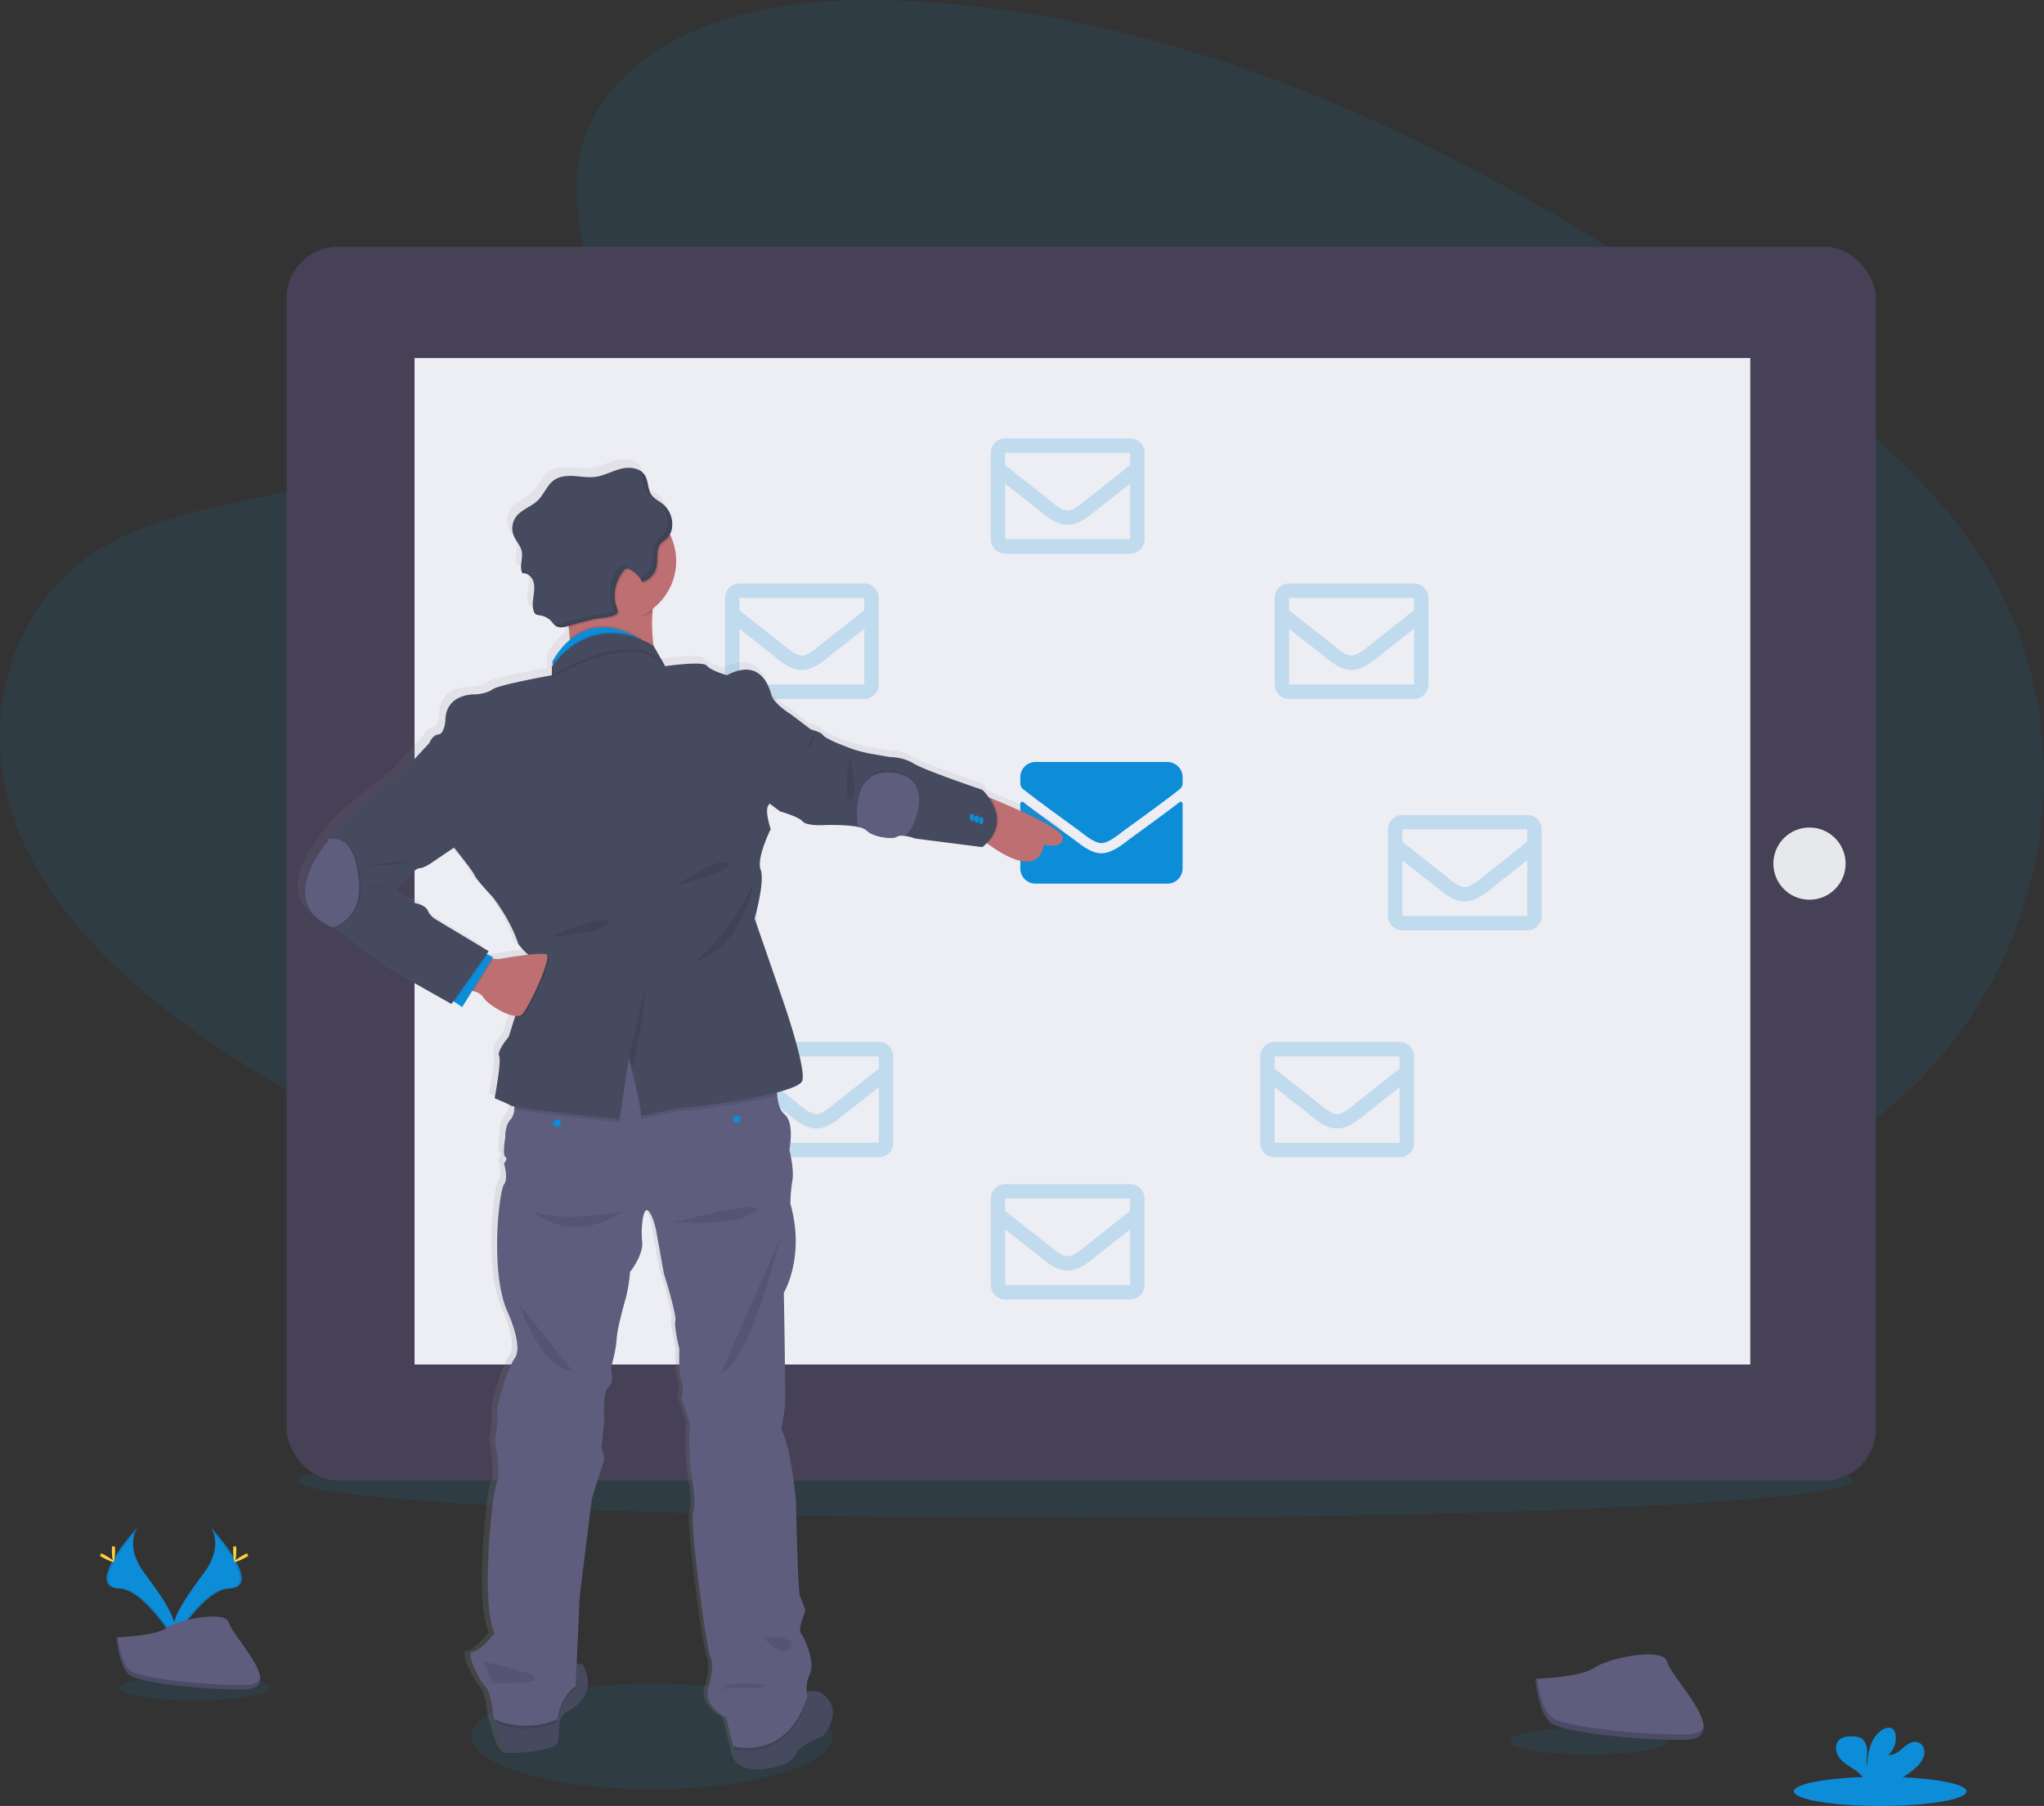 <svg id="71f7c613-2b64-40c8-917c-08a5745b7a35" data-name="Layer 1" xmlns="http://www.w3.org/2000/svg" xmlns:xlink="http://www.w3.org/1999/xlink" width="907.32" height="801.69" viewBox="0 0 907.32 801.69"><rect x="0" y="0" width="907.32" height="801.69" fill="#333333" stroke="none"/><defs><linearGradient id="85787def-b0d2-4962-ac73-8730601d5a2d" x1="448.29" y1="834.48" x2="448.29" y2="252.89" gradientUnits="userSpaceOnUse"><stop offset="0" stop-color="gray" stop-opacity="0.25"/><stop offset="0.54" stop-color="gray" stop-opacity="0.12"/><stop offset="1" stop-color="gray" stop-opacity="0.1"/></linearGradient></defs><title>emails</title><ellipse cx="289.44" cy="770.81" rx="80.14" ry="23.48" fill="#0d8cd8" opacity="0.1"/><ellipse cx="477.27" cy="657.23" rx="345.18" ry="16.65" fill="#0d8cd8" opacity="0.1"/><path d="M426.5,80.42c30.79-27.43,79.11-33,123.09-30.84,138.16,6.86,262.87,73.56,370.74,149,39,27.31,77.5,56.74,102.85,94.35,51.6,76.56,36.3,182.63-35.46,245.7-24.41,21.46-54,37.91-84.39,52.5-54,25.93-112.31,46.74-173.62,52.67-43.72,4.22-88,.79-131.45-5.11C476.81,622.23,357.6,585.81,257.69,523.5,213.87,496.17,172.57,462.2,154.5,418s-6.5-100.23,38.25-126.4c18.5-10.83,40.63-15.71,62.29-20.3,31.89-6.76,64.29-13.42,93.06-27.16,29.73-14.18,64.92-41.62,59-73C400.82,137.41,395.75,107.82,426.5,80.42Z" transform="translate(-146.34 -49.15)" fill="#0d8cd8" opacity="0.1"/><rect x="127.24" y="109.51" width="705.42" height="547.72" rx="22.82" ry="22.82" fill="#474157"/><rect x="184.01" y="158.92" width="592.93" height="446.8" fill="#ededf4"/><circle cx="160.88" cy="382.32" r="9.72" fill="#e6e8ec"/><circle cx="803.22" cy="383.37" r="16.03" fill="#e6e8ec"/><path d="M669.93,405.24a.84.84,0,0,1,1.36.66v28.76a6.75,6.75,0,0,1-6.75,6.75H606a6.75,6.75,0,0,1-6.75-6.75V405.91a.85.85,0,0,1,1.37-.66c3.15,2.45,7.32,5.56,21.67,16,3,2.16,8,6.72,13,6.69s10.13-4.61,13-6.69C662.61,410.81,666.78,407.69,669.93,405.24Zm-34.64,18.17c3.26,0,8-4.11,10.32-5.82,18.66-13.55,20.08-14.73,24.39-18.1a3.39,3.39,0,0,0,1.29-2.66v-2.67a6.75,6.75,0,0,0-6.75-6.75H606a6.75,6.75,0,0,0-6.75,6.75v2.67a3.41,3.41,0,0,0,1.29,2.66c4.31,3.36,5.73,4.55,24.39,18.1,2.36,1.71,7.06,5.87,10.32,5.82Z" transform="translate(-146.34 -49.15)" fill="#0d8cd8"/><path d="M530,308.18H474.56a6.4,6.4,0,0,0-6.39,6.4V353a6.4,6.4,0,0,0,6.39,6.4H530a6.41,6.41,0,0,0,6.4-6.4V314.58A6.41,6.41,0,0,0,530,308.18Zm0,6.4V320c-3,2.43-7.76,6.22-17.94,14.19-2.25,1.77-6.69,6-9.79,6s-7.54-4.19-9.78-6c-10.19-8-15-11.76-17.95-14.19v-5.44ZM474.56,353V328.23c3.06,2.43,7.39,5.85,14,11,2.92,2.29,8,7.35,13.74,7.32s10.73-5,13.74-7.32c6.6-5.17,10.93-8.59,14-11V353Z" transform="translate(-146.34 -49.15)" fill="#0d8cd8" opacity="0.2"/><path d="M476,415H420.56a6.39,6.39,0,0,0-6.39,6.4V459.8a6.4,6.4,0,0,0,6.39,6.4H476a6.41,6.41,0,0,0,6.4-6.4V421.41A6.4,6.4,0,0,0,476,415Zm0,6.4v5.44c-3,2.43-7.76,6.22-17.94,14.19-2.25,1.77-6.69,6-9.79,6s-7.54-4.19-9.78-6c-10.19-8-15-11.76-17.95-14.19v-5.44ZM420.56,459.8V435.06c3.06,2.43,7.39,5.84,14,11,2.92,2.3,8,7.36,13.74,7.33s10.73-5,13.74-7.32c6.6-5.17,10.93-8.59,14-11V459.8Z" transform="translate(-146.34 -49.15)" fill="#0d8cd8" opacity="0.1"/><path d="M536.42,511.69H481a6.41,6.41,0,0,0-6.4,6.4v38.39a6.41,6.41,0,0,0,6.4,6.4h55.46a6.4,6.4,0,0,0,6.39-6.4V518.09A6.4,6.4,0,0,0,536.42,511.69Zm0,6.4v5.44c-3,2.43-7.76,6.22-17.94,14.19-2.25,1.77-6.7,6-9.79,6s-7.54-4.19-9.79-6C488.72,529.75,484,526,481,523.53v-5.44ZM481,556.48V531.74c3.06,2.43,7.39,5.85,14,11,2.91,2.29,8,7.35,13.74,7.32s10.73-5,13.74-7.32c6.6-5.17,10.93-8.59,14-11v24.74Z" transform="translate(-146.34 -49.15)" fill="#0d8cd8" opacity="0.2"/><path d="M648,243.75H592.56a6.39,6.39,0,0,0-6.39,6.4v38.39a6.4,6.4,0,0,0,6.39,6.4H648a6.41,6.41,0,0,0,6.4-6.4V250.15A6.4,6.4,0,0,0,648,243.75Zm0,6.4v5.44c-3,2.43-7.76,6.21-17.94,14.19-2.25,1.77-6.69,6-9.79,6s-7.54-4.19-9.78-6c-10.19-8-15-11.76-18-14.19v-5.44Zm-55.46,38.39V263.8c3.06,2.43,7.39,5.84,14,11,2.92,2.3,8,7.36,13.74,7.33s10.73-5,13.74-7.33c6.6-5.17,10.93-8.58,14-11v24.74Z" transform="translate(-146.34 -49.15)" fill="#0d8cd8" opacity="0.2"/><path d="M648,574.81H592.56a6.4,6.4,0,0,0-6.39,6.4V619.6a6.4,6.4,0,0,0,6.39,6.4H648a6.41,6.41,0,0,0,6.4-6.4V581.21A6.41,6.41,0,0,0,648,574.81Zm0,6.4v5.44c-3,2.43-7.76,6.22-17.94,14.19-2.25,1.77-6.69,6-9.79,6s-7.54-4.19-9.78-6c-10.19-8-15-11.76-18-14.19v-5.44ZM592.56,619.6V594.86c3.06,2.43,7.39,5.85,14,11,2.92,2.29,8,7.35,13.74,7.32s10.73-5,13.74-7.32c6.6-5.17,10.93-8.59,14-11V619.6Z" transform="translate(-146.34 -49.15)" fill="#0d8cd8" opacity="0.2"/><path d="M712.17,314.58V353a6.4,6.4,0,0,0,6.39,6.4H774a6.41,6.41,0,0,0,6.4-6.4V314.58a6.41,6.41,0,0,0-6.4-6.4H718.56A6.4,6.4,0,0,0,712.17,314.58Zm61.85,0V320c-3,2.43-7.76,6.22-17.94,14.19-2.25,1.77-6.7,6-9.79,6s-7.54-4.19-9.78-6c-10.19-8-15-11.76-18-14.19v-5.44ZM718.56,353V328.23c3.06,2.43,7.39,5.85,14,11,3,2.36,8.05,7.35,13.74,7.32s10.83-5,13.74-7.32c6.6-5.17,10.93-8.59,14-11V353Z" transform="translate(-146.34 -49.15)" fill="#0d8cd8" opacity="0.2"/><path d="M762.43,417.33v38.39a6.4,6.4,0,0,0,6.4,6.4h55.45a6.41,6.41,0,0,0,6.4-6.4V417.33a6.41,6.41,0,0,0-6.4-6.4H768.83A6.4,6.4,0,0,0,762.43,417.33Zm61.85,0v5.44c-3,2.43-7.76,6.22-17.94,14.19-2.24,1.77-6.69,6-9.79,6s-7.54-4.19-9.78-6c-10.19-8-14.95-11.76-17.94-14.19v-5.44Zm-55.45,38.39V431c3,2.43,7.38,5.85,14,11,3,2.36,8,7.35,13.73,7.32s10.83-5,13.74-7.32c6.6-5.17,10.94-8.59,14-11v24.74Z" transform="translate(-146.34 -49.15)" fill="#0d8cd8" opacity="0.2"/><path d="M705.77,518.09v38.39a6.4,6.4,0,0,0,6.4,6.4h55.45a6.41,6.41,0,0,0,6.4-6.4V518.09a6.41,6.41,0,0,0-6.4-6.4H712.17A6.4,6.4,0,0,0,705.77,518.09Zm61.85,0v5.44c-3,2.43-7.76,6.22-17.94,14.19-2.25,1.77-6.69,6-9.79,6s-7.54-4.19-9.78-6c-10.19-8-15-11.76-17.94-14.19v-5.44Zm-55.45,38.39V531.74c3.05,2.43,7.38,5.85,14,11,3,2.36,8,7.35,13.73,7.32s10.83-5,13.74-7.32c6.6-5.17,10.93-8.59,14-11v24.74Z" transform="translate(-146.34 -49.15)" fill="#0d8cd8" opacity="0.2"/><path d="M585.9,400.58l-.93-.38a23.46,23.46,0,0,0-2.89-3.4s-25.47-8.54-30.65-11.69a20.87,20.87,0,0,0-10.6-2.92l-9.24-1.57s-5.19-1.12-7.67-2-7-2.69-7-2.69-5.41-2.25-6.32-3.6-5.41-2.47-5.41-2.47l-9.24-7s-7.44-4.5-8.57-8.77-5.41-16.18-19.83-8.54c0,0-7.22-2-9-4.27s-18.7.22-18.7.22l-5.27-9a77.22,77.22,0,0,1-.42-15.19c0-.48.08-1,.13-1.45a26.8,26.8,0,0,0,8.17-32.17c-.15-.34-.32-.68-.48-1a9,9,0,0,0,.87-2.49c0-.22.07-.44.1-.66A11.8,11.8,0,0,0,443,278a11.68,11.68,0,0,0-.38-2.88l-.21-.7a11.66,11.66,0,0,0-3.66-5.37c-1.67-1.36-3.77-2.29-5-4-1.81-2.58-1.34-6.23-3-8.88a7.38,7.38,0,0,0-.54-.71l-.15-.16c-.17-.18-.35-.34-.53-.5l-.11-.09c-2.45-2-6.27-2.17-9.46-1.36-3.85,1-7.42,3-11.36,3.58-3.13.42-6.29-.17-9.44-.37s-6.52,0-9.11,1.84c-3.19,2.23-4.49,6.34-7.28,9.06s-7.24,4-9.68,7.21a8.83,8.83,0,0,0-1.19,8.35c1,2.57,3.19,4.64,3.69,7.35.56,3-1,6.32.05,9.05v0a5,5,0,0,0,.28.57h0a2.69,2.69,0,0,1,.4,0l.31,0h.08l.38.07h0a2.54,2.54,0,0,1,.37.1,5.5,5.5,0,0,1,3.34,3.62c.65,2.13.29,4.43,0,6.64s-.61,4.53.18,6.61a2.08,2.08,0,0,0,.13.3h0a2.38,2.38,0,0,0,.25.44l.06.08a1.94,1.94,0,0,0,.34.36h0a4.05,4.05,0,0,0,1.93.55h0c.23,0,.46.08.68.13s.3.08.44.12l.21.06c.19.06.37.12.56.2h.05c.2.09.4.17.59.27h0a8.59,8.59,0,0,1,2.72,2c.31.34.6.71.9,1.06h0l.43.45a4.74,4.74,0,0,0,.49.4,4.15,4.15,0,0,0,2.48.65,13,13,0,0,0,3.3-.64l.09.84c.18,1.6.34,3.18.47,4.72,0,.22,0,.43.05.64a32.48,32.48,0,0,0-8,10l.3,1q-.17.19-.3.39v4.49s-23.9,4.27-26.61,6.3-7.66,2.24-7.66,2.24-13.53-.67-13.53,11.91c0,0-.45,5.84-3.15,6.07s-4.06,3.82-4.06,3.82l-13.75,14.83-20.07,16.18s-8.91,8.38-11.19,11.86a2.65,2.65,0,0,0-.53,1.18S264.28,447,290.9,458.36l.83.34L315,476.13,344,492.53l.87-1.23.46.31,3.49,2.3,4.46-7.19.59.13c1.64.38,3.6,1.18,4.5,2.84,1.33,2.46,9.36,7.67,14.25,8.18l-.18.54-2.74,8.73s-5.41,6.29-4.28,8.54-2,18.88-2,18.88,5,2,7.44,3.37a7.32,7.32,0,0,0,1.46.4c0,.44-.09.89-.14,1.32a8,8,0,0,1-1.55,4.35c-2.71,2.69-2.48,8.09-2.48,8.09s-1.36,7.86,0,8.76-.61,2.92-.61,2.92,2.1,6.74,0,9.44-6.43,39.1,1.59,56.85c0,0,7.15,15.28,3.31,20.68s-8.71,22.7-8,25.84-1.05,10.79-1.05,10.79,2.93,16,.9,19.32-7.44,54.61-.9,67c0,0-6.54,8.32-9.92,8.32s2.93,13,5.63,15.51,3.92,14.6,3.92,14.6l.39.18c.11.48.24,1,.37,1.51,1.43,5.57,3.88,13.22,6.6,13.37,4.28.22,20.74-.9,21.41-4.95s-.23-10.79,3.15-12.81,15.11-7.86,7.9-21.79a16.44,16.44,0,0,0-2.65-.08h-.06l1.35-30,5.41-43.82s4.74-15.06,5.42-17.08-1.13-5.39-1.13-5.39l1.27-12.14s-.82-13.48,1.88-15.28,1.13-8.53,1.13-8.53,2.26-7.87,2.48-12.14a52.26,52.26,0,0,1,1.58-9.22s.9-4,2.48-9.43a67,67,0,0,0,2-12.14s6.08-7.64,5.41-13.71.45-15.73,2.7-13.71,3.61,9,3.61,9l3.38,18.88s5.86,18.65,5.18,21.35,1.81,12.58,1.81,12.58-.45,11.46.9,14.16,0,8.09,0,8.09,4.51,11.46,3.83,13.71.07,15.5.07,15.5l1.29,9.89s1.35,7.87,0,12.14,5.9,60,7.91,64.5-1.15,13.7-1.15,13.7-2.48,7.42,8.11,13l3.16,12.81.23.07c0,.45.07.92.14,1.38.89,5.92,5.38,12,21.95,6.87,0,0,5-1.74,6.31-5.36s11.72-7.45,11.72-7.45,9.12-10.41,1.13-17.75a7.42,7.42,0,0,0-8.39-1.64,15.87,15.87,0,0,1,1.4-8.48c2.48-5.16-2.48-16.18-4.05-18s2-10.11,2-10.11a54.93,54.93,0,0,0-2.48-6.74c-.9-1.58-1.8-42.48-1.8-42.48s-1.8-22.47-6.54-31.91c0,0,1.13-6.74,1.58-9.66s-.45-51.46-.45-51.46,9.69-16,2.93-39.78a66.88,66.88,0,0,1,.9-10.34c.9-4.94-1.35-13.71-1.35-13.71s2.48-12.36-2.25-16c-2-1.48-2.84-4.87-3.2-8.35,0-.44-.07-.88-.1-1.31,6.32-1.67,10.94-3.52,11.41-5.39,1.58-6.29-8.79-36-8.79-36L480,454.33s4.74-16.63,2.71-21.8,4.51-18.21,4.51-18.21-2.94-8.53-.91-10.78a2.38,2.38,0,0,0,.36-.63l4.83,3.55s8.12,2.25,10.08,4.49,10.66,1.58,10.66,1.58,8.55-.25,14,.84a8,8,0,0,1,4,1.63c2.71,2.93,11.73,4,13.53,2.7.68-.52,2-.51,3.49-.31a30.88,30.88,0,0,1,4.85,1.21l30,3.82a24.46,24.46,0,0,0,1.94-1.79l.39.3c24.27,17.67,25.18.37,25.18.37s8.56,2.24,8.56-3C618.15,414.13,595.66,404.54,585.9,400.58Zm-223,71.74-.64-.05.43-.69-2.39-1.12-.51-.24.9-1.29L337,454.76a8.71,8.71,0,0,1-3.61-4c-1.35-2.92-7.21-3.59-7.21-3.59l-6.65-5.85s7.78-9.44,10-9.44,6.09-2.79,6.09-2.79l9.51-6.42.18.23s8.34,10.33,9,12.13,8.11,9.66,8.11,9.66,7.9,9.89,11.5,20.9a29.37,29.37,0,0,0,4.54,4.95c-6.18.68-13.56,2-13.56,2Z" transform="translate(-146.34 -49.15)" fill="url(#85787def-b0d2-4962-ac73-8730601d5a2d)"/><path d="M436,320.78c-1.14,14.1,2.95,28.53,2.95,28.53s-43.3,2.68-40.18-3.12a8.41,8.41,0,0,0,.71-3,63.57,63.57,0,0,0-.22-10.73c-.13-1.53-.29-3.1-.46-4.7-.58-5.23-1.35-10.61-2-14.84-.11-.65-.21-1.28-.3-1.87-.61-3.73-1.06-6.19-1.06-6.19s33.29-9.79,43.36-6.45c2.84.94,3.84,2.91,1.73,6.45a35.46,35.46,0,0,0-4.37,14.44C436.05,319.82,436,320.3,436,320.78Z" transform="translate(-146.34 -49.15)" fill="#be6f72"/><path d="M618.15,421.08c0,5.24-8.48,3-8.48,3s-.9,17.19-24.93-.37c-.61-.45-1.24-.92-1.89-1.42l-1-19.42v-1.12s1.7.67,4.37,1.75C595.88,407.45,618.15,417,618.15,421.08Z" transform="translate(-146.34 -49.15)" fill="#be6f72"/><path d="M397.18,809.56c-3.35,2-2.45,8.71-3.12,12.72s-17,5.14-21.21,4.92c-2.69-.15-5.12-7.75-6.53-13.28-.81-3.18-1.29-5.68-1.29-5.68s27-10.73,29.25-16.09c1.42-3.42,5.41-4.2,8.09-4.31a16.83,16.83,0,0,1,2.62.07C412.14,801.75,400.52,807.55,397.18,809.56Z" transform="translate(-146.34 -49.15)" fill="#464a5f"/><path d="M511.68,819.83s-10.26,3.79-11.6,7.4-6.25,5.33-6.25,5.33c-16.41,5.11-20.85-.95-21.73-6.83a21.78,21.78,0,0,1,.52-8.13l24.11-10.08s3.27-5.06,7.68-6.92a7.33,7.33,0,0,1,8.39,1.6C520.71,809.49,511.68,819.83,511.68,819.83Z" transform="translate(-146.34 -49.15)" fill="#464a5f"/><path d="M402.37,787.84l-.51,11.24c-7.13,4.9-8,14.5-8,14.5a35.25,35.25,0,0,1-27.51.34c-.81-3.18-1.29-5.68-1.29-5.68s27-10.73,29.25-16.09C395.7,788.73,399.69,788,402.37,787.84Z" transform="translate(-146.34 -49.15)" opacity="0.1"/><path d="M504.76,803.54c-8.48,27.1-29.61,22.94-32.66,22.19a21.78,21.78,0,0,1,.52-8.13l24.11-10.08s3.27-5.06,7.68-6.92A13.72,13.72,0,0,0,504.76,803.54Z" transform="translate(-146.34 -49.15)" opacity="0.1"/><path d="M505.88,792.15a15.76,15.76,0,0,0-1.12,10.05c-9.15,29.24-33,22.09-33,22.09l-3.13-12.72c-10.49-5.58-8-12.94-8-12.94s3.13-9.16,1.14-13.62-9.18-59.82-7.84-64.06,0-12.05,0-12.05l-1.27-9.83s-.74-13.16-.07-15.4-3.79-13.61-3.79-13.61,1.34-5.36,0-8-.89-14.06-.89-14.06-2.46-9.82-1.79-12.5-5.13-21.2-5.13-21.2l-3.35-18.75s-1.34-6.92-3.58-8.93-3.34,7.59-2.67,13.62S426,613.81,426,613.81a66.17,66.17,0,0,1-2,12.06c-1.56,5.35-2.45,9.37-2.45,9.37a51.9,51.9,0,0,0-1.57,9.15c-.22,4.24-2.45,12.06-2.45,12.06s1.56,6.69-1.12,8.47-1.86,15.18-1.86,15.18l-1.26,12.06s1.78,3.35,1.11,5.35-5.35,17-5.35,17L403.65,758l-1.79,39.74c-7.13,4.9-8,14.5-8,14.5a35,35,0,0,1-28.27,0s-1.2-12-3.87-14.5-8.93-15.4-5.58-15.4,9.82-8.27,9.82-8.27c-6.47-12.27-1.12-63.16.89-66.51s-.89-19.2-.89-19.2,1.78-7.59,1.05-10.71,4.08-20.31,7.88-25.67-3.27-20.54-3.27-20.54c-7.95-17.63-3.65-53.79-1.57-56.47s0-9.37,0-9.37,1.94-2,.59-2.9,0-8.7,0-8.7-.23-5.36,2.45-8a7.84,7.84,0,0,0,1.53-4.32,51.22,51.22,0,0,0,0-9.74l30.8-18.08,38.61-3.13,47.32,14.73a56.16,56.16,0,0,0,0,10c.35,3.45,1.22,6.82,3.16,8.29,4.69,3.58,2.23,15.85,2.23,15.85s2.23,8.71,1.34,13.62a66.65,66.65,0,0,0-.89,10.27c6.69,23.66-2.91,39.51-2.91,39.51s.9,48.21.45,51.11-1.56,9.59-1.56,9.59c4.69,9.38,6.47,31.7,6.47,31.7s.89,40.62,1.79,42.19a54.63,54.63,0,0,1,2.45,6.7s-3.57,8.25-2,10S508.33,787,505.88,792.15Z" transform="translate(-146.34 -49.15)" fill="#5f5d7e"/><path d="M440.48,304.9a35.46,35.46,0,0,0-4.37,14.44c-.06.48-.1,1-.14,1.44-4.48,3.42-11.39,1.69-17.47,1.69-2.14,0-1.63-3.15-3.63-3.62-7.17-1.73-14.51.32-18.12-5.89-.11-.65-.21-1.28-.3-1.87-.61-3.73-1.06-6.19-1.06-6.19s33.29-9.79,43.36-6.45C441.59,299.39,442.59,301.36,440.48,304.9Z" transform="translate(-146.34 -49.15)" opacity="0.1"/><path d="M446.49,298.22a26.68,26.68,0,0,1-26.68,26.68,27.39,27.39,0,0,1-6.24-.73,26.69,26.69,0,1,1,32.92-25.95Z" transform="translate(-146.34 -49.15)" fill="#be6f72"/><path d="M432.74,336.87c-10.32-3.17-24.51,2.16-33.29,6.36a63.57,63.57,0,0,0-.22-10.73c5.9-4.93,15.21-8.57,28.21-2,1.19.61,2.41,1.3,3.67,2.07Z" transform="translate(-146.34 -49.15)" opacity="0.1"/><path d="M432.74,337.54c-13.84-4.26-34.65,6.8-40,9.88l-1-3.4-.29-.95s11.37-24.39,36.06-11.9c1.19.61,2.41,1.3,3.67,2.07Z" transform="translate(-146.34 -49.15)" fill="#0d8cd8"/><path d="M491.34,535.43c-14.81,3.94-39.18,6.89-40.59,6.73-2-.22-19.87,3.8-19.87,3.8.67-2.24-5.35-26.34-5.35-26.34l-4.25,27.68s-38.74-4-46.68-5.66a51.22,51.22,0,0,0,0-9.74l30.8-18.08,38.61-3.13,47.32,14.73A56.16,56.16,0,0,0,491.34,535.43Z" transform="translate(-146.34 -49.15)" opacity="0.1"/><path d="M502.53,528.77C501,535,452.75,541,450.75,540.82s-19.87,3.8-19.87,3.8c.67-2.24-5.35-26.34-5.35-26.34L421.28,546s-45.53-4.69-48-6-7.37-3.34-7.37-3.34,3.12-16.52,2-18.75,4.24-8.49,4.24-8.49l2.72-8.66,8.21-26.16a12.61,12.61,0,0,1-1.38-.91,27.88,27.88,0,0,1-5.31-5.56C372.85,457.12,365,447.3,365,447.3s-7.36-7.81-8-9.6-8.93-12.05-8.93-12.05L323.3,393.73,336.91,379s1.34-3.57,4-3.79,3.13-6,3.13-6c0-12.5,13.39-11.83,13.39-11.83s4.91-.22,7.58-2.23,26.35-6.26,26.35-6.26v-3.79c19.86-26.34,45-9.22,45-9.22l5.23,9s16.73-2.45,18.51-.22,8.93,4.23,8.93,4.23c14.29-7.58,18.52,4.25,19.64,8.49s8.49,8.7,8.49,8.7-7.6,38.17-9.61,40.4.9,10.72.9,10.72S482,430.12,484,435.24s-2.68,21.66-2.68,21.66l12.5,36.16S504.09,522.52,502.53,528.77Z" transform="translate(-146.34 -49.15)" fill="#464a5f"/><path d="M441.61,346.19c-12.49-19.2-50.23,4-50.23,4v-3.79c19.86-26.34,45-9.22,45-9.22Z" transform="translate(-146.34 -49.15)" opacity="0.1"/><path d="M432.74,337.54c-13.84-4.26-34.65,6.8-40,9.88l-1.32.77V344.4l.29-.38c12.38-16.11,26.74-15.54,35.77-12.85,1.19.61,2.41,1.3,3.67,2.07Z" transform="translate(-146.34 -49.15)" opacity="0.1"/><path d="M441.61,344.85c-12.49-19.19-50.23,4-50.23,4v-3.79c19.86-26.34,45-9.22,45-9.22Z" transform="translate(-146.34 -49.15)" fill="#464a5f"/><path d="M432.22,489.26l-6.69,29,1.28,5.25S434,493.28,432.22,489.26Z" transform="translate(-146.34 -49.15)" opacity="0.1"/><path d="M480.66,441.05s-3.35,27-25.23,34.82C455.43,475.87,473.51,459.58,480.66,441.05Z" transform="translate(-146.34 -49.15)" opacity="0.1"/><path d="M390,465.16s26.56-11.39,26.56-6.7S390,465.16,390,465.16Z" transform="translate(-146.34 -49.15)" opacity="0.1"/><path d="M446.73,442.17s18.53-13.17,22.54-9.82S446.73,442.17,446.73,442.17Z" transform="translate(-146.34 -49.15)" opacity="0.1"/><path d="M584.74,423.72c-.61-.45-1.24-.92-1.89-1.42l-1-19.42v-1.12s1.7.67,4.37,1.75C589.28,408.05,592.48,416,584.74,423.72Z" transform="translate(-146.34 -49.15)" opacity="0.1"/><path d="M582.44,425.2l-29.69-3.79a31.08,31.08,0,0,0-4.8-1.2c-1.42-.2-2.78-.21-3.46.3-1.78,1.34-10.71.23-13.39-2.68a8,8,0,0,0-4-1.62c-5.41-1.07-13.87-.83-13.87-.83s-8.61.67-10.56-1.56-10-4.46-10-4.46l-8.48-6.26,5.35-38.83,7.6,1.78,9.14,6.92s4.47,1.12,5.36,2.46,6.25,3.57,6.25,3.57,4.46,1.78,6.92,2.68,7.59,2,7.59,2l9.15,1.57a20.61,20.61,0,0,1,10.5,2.9c5.12,3.13,30.35,11.61,30.35,11.61S597,413.15,582.44,425.2Z" transform="translate(-146.34 -49.15)" fill="#464a5f"/><path d="M552,413.85a13.83,13.83,0,0,1-4,5.69c-1.42-.2-2.78-.21-3.46.3-1.78,1.34-10.71.23-13.39-2.67a7.91,7.91,0,0,0-4-1.63c-.69-5-2.51-25.45,14.73-24.12C561.43,392.92,552,413.85,552,413.85Z" transform="translate(-146.34 -49.15)" opacity="0.1"/><path d="M552,414.52a13.83,13.83,0,0,1-4,5.69c-1.42-.2-2.78-.21-3.46.3-1.78,1.34-10.71.23-13.39-2.68a8,8,0,0,0-4-1.62c-.69-4.95-2.51-25.45,14.73-24.12C561.43,393.59,552,414.52,552,414.52Z" transform="translate(-146.34 -49.15)" fill="#5f5d7e"/><ellipse cx="431.49" cy="362.94" rx="1" ry="1.67" fill="#0d8cd8"/><ellipse cx="433.5" cy="363.61" rx="1" ry="1.67" fill="#0d8cd8"/><ellipse cx="435.51" cy="364.24" rx="1" ry="1.67" fill="#0d8cd8"/><path d="M507.36,375.85s1.67,1.17-1.42,4.77S507.36,375.85,507.36,375.85Z" transform="translate(-146.34 -49.15)" opacity="0.1"/><path d="M523.35,384.64s4.52,16.48.67,19.33S523.35,384.64,523.35,384.64Z" transform="translate(-146.34 -49.15)" opacity="0.1"/><circle cx="247.27" cy="498.59" r="1.67" fill="#0d8cd8"/><circle cx="327.01" cy="496.81" r="1.67" fill="#0d8cd8"/><path d="M382.89,587s17,15.62,39.29,0C422.18,587,397.47,592,382.89,587Z" transform="translate(-146.34 -49.15)" opacity="0.1"/><path d="M445.61,591.71s28.8,1.79,35.94-4.68S445.61,591.71,445.61,591.71Z" transform="translate(-146.34 -49.15)" opacity="0.1"/><path d="M376.64,627.87c.45,1.12,10.05,29.47,23.66,29.69Z" transform="translate(-146.34 -49.15)" opacity="0.1"/><path d="M492.49,599.08S480.21,652,466.37,658.9Z" transform="translate(-146.34 -49.15)" opacity="0.1"/><path d="M361,786.8s25.89,5.35,22.77,7.81S365,796.39,365,796.39Z" transform="translate(-146.34 -49.15)" opacity="0.1"/><path d="M484.9,775.86s9.15,10.49,12.27,4.69S484.9,775.86,484.9,775.86Z" transform="translate(-146.34 -49.15)" opacity="0.1"/><path d="M468.38,798.18c2-.22,10.05,1.12,16.52,0s-15-3.56-17.64.45S468.38,798.18,468.38,798.18Z" transform="translate(-146.34 -49.15)" opacity="0.1"/><path d="M444.19,287.38a6.4,6.4,0,0,1-1,1.28c-.89.88-2,1.49-2.84,2.44-1.7,1.95-1.55,4.66-1.62,7.35a15.49,15.49,0,0,1-.33,3.22A9,9,0,0,1,432,308.2a13.09,13.09,0,0,0-5.49-5.61,2.31,2.31,0,0,0-1.38-.38,2.39,2.39,0,0,0-1.38,1,17.5,17.5,0,0,0-3.83,9.14,17.89,17.89,0,0,0,.12,4.9c.2,1.12,1.5,3.55,1,4.59-.78,1.56-4.67,2-7.48,2.34-1,.11-1.81.21-2.34.33q-5.93,1.32-11.74,3.1l-.72.2c-.66-6-1.6-12.27-2.32-16.71a26.68,26.68,0,1,1,47.74-23.71Z" transform="translate(-146.34 -49.15)" opacity="0.1"/><path d="M423.12,302.53a2.36,2.36,0,0,1,1.38-1,2.3,2.3,0,0,1,1.38.37,13.23,13.23,0,0,1,5.5,5.61,9,9,0,0,0,6.37-6.53c.83-3.55-.44-7.81,1.95-10.58.81-.94,1.95-1.55,2.84-2.43a8.15,8.15,0,0,0,2.14-4.74,11.64,11.64,0,0,0-4.12-10.33c-1.66-1.36-3.73-2.28-5-4-1.8-2.56-1.32-6.19-3-8.82-2.13-3.31-6.87-3.78-10.69-2.8s-7.34,3-11.24,3.55c-3.1.42-6.23-.16-9.35-.36s-6.46,0-9,1.82c-3.16,2.22-4.44,6.3-7.2,9s-7.18,4-9.6,7.16a8.81,8.81,0,0,0-1.17,8.3c1,2.55,3.16,4.61,3.65,7.3.6,3.19-1.29,6.79.34,9.6,2.2-.26,4.19,1.64,4.83,3.76s.29,4.4,0,6.59-.6,4.5.18,6.57a2.67,2.67,0,0,0,.77,1.17,3.89,3.89,0,0,0,1.91.54,8.72,8.72,0,0,1,5.2,2.8A10.82,10.82,0,0,0,393,327c1.67,1.14,3.92.56,5.86,0q5.81-1.77,11.74-3.1c2.07-.47,8.78-.58,9.83-2.67.52-1-.78-3.47-1-4.59a17.67,17.67,0,0,1,3.7-14Z" transform="translate(-146.34 -49.15)" fill="#464a5f"/><path d="M378.79,500.06c-.79.84-2.2,1-3.89.63l8.21-26.16a12.61,12.61,0,0,1-1.38-.91c3.63-.39,6.81-.56,7.78-.09C392.1,474.79,381.89,496.8,378.79,500.06Z" transform="translate(-146.34 -49.15)" opacity="0.1"/><path d="M378.13,499.39C375,502.66,362.64,495.12,361,492c-.89-1.65-2.83-2.44-4.45-2.82a13.64,13.64,0,0,0-2.58-.35l8.71-14.32,2.8.24,2.05.18s18.75-3.35,21.35-2.09S381.22,496.13,378.13,499.39Z" transform="translate(-146.34 -49.15)" fill="#be6f72"/><path d="M365.44,474.77l-8.93,14.43a13.64,13.64,0,0,0-2.58-.35l8.71-14.32Z" transform="translate(-146.34 -49.15)" opacity="0.1"/><polygon points="218.89 424.88 205.16 447.06 201.71 444.77 199.72 443.46 211.94 421.62 216.52 423.76 218.89 424.88" fill="#0d8cd8"/><polygon points="216.52 423.76 201.71 444.77 199.72 443.46 211.94 421.62 216.52 423.76" opacity="0.1"/><path d="M363.25,471.4l-16.52,23.44-28.79-16.29-23-17.31-.82-.34c-26.36-11.26-2.31-38.15-2.31-38.15a2.7,2.7,0,0,1,.52-1.17c2.26-3.46,11.09-11.78,11.09-11.78l19.87-16.07,8-2.45,18.53,32.81-11.38,7.71s-3.8,2.78-6,2.78-9.94,9.37-9.94,9.37l6.59,5.81s5.8.67,7.14,3.56a8.64,8.64,0,0,0,3.58,4Z" transform="translate(-146.34 -49.15)" fill="#464a5f"/><path d="M309.23,433.46s17.19-2.87,18.08-1.66S309.23,433.46,309.23,433.46Z" transform="translate(-146.34 -49.15)" opacity="0.1"/><path d="M309.23,442.17a26.85,26.85,0,0,0,7.15.89C320.62,443.06,309.23,442.17,309.23,442.17Z" transform="translate(-146.34 -49.15)" opacity="0.1"/><path d="M294.8,460.9c-26.36-11.26-2.31-38.15-2.31-38.15a2.7,2.7,0,0,1,.52-1.17c4.87-.81,12.27,1.13,13.38,19.89C307.05,452.69,301.61,458.26,294.8,460.9Z" transform="translate(-146.34 -49.15)" opacity="0.1"/><path d="M294.13,460.9c-26.36-11.26-2.31-38.15-2.31-38.15a2.7,2.7,0,0,1,.52-1.17c4.87-.81,12.27,1.13,13.38,19.89C306.38,452.69,300.94,458.26,294.13,460.9Z" transform="translate(-146.34 -49.15)" fill="#5f5d7e"/><g opacity="0.1"><path d="M377.81,302.46a4.8,4.8,0,0,0,.48,1.18,3.58,3.58,0,0,1,1.53.16A4.88,4.88,0,0,0,377.81,302.46Z" transform="translate(-146.34 -49.15)"/><path d="M383.94,320.93l-.54-.07a2.22,2.22,0,0,0,.64.87,3.89,3.89,0,0,0,1.91.54,8.54,8.54,0,0,1,2.51.79A8.75,8.75,0,0,0,383.94,320.93Z" transform="translate(-146.34 -49.15)"/><path d="M440.56,272.92c-1.66-1.36-3.73-2.28-5-4-1.8-2.56-1.32-6.19-3-8.82a6.51,6.51,0,0,0-2.89-2.41,6.12,6.12,0,0,1,.88,1.07c1.7,2.63,1.22,6.26,3,8.82,1.24,1.75,3.31,2.67,5,4a11.64,11.64,0,0,1,4.12,10.33,8.15,8.15,0,0,1-2.14,4.74c-.89.88-2,1.49-2.84,2.43-2.38,2.77-1.12,7-1.95,10.58a9,9,0,0,1-5.38,6.2,13.55,13.55,0,0,1,1,1.67,9,9,0,0,0,6.37-6.53c.83-3.55-.44-7.81,1.95-10.58.81-.94,1.95-1.55,2.84-2.43a8.15,8.15,0,0,0,2.14-4.74A11.64,11.64,0,0,0,440.56,272.92Z" transform="translate(-146.34 -49.15)"/><path d="M423.87,300.58a2.3,2.3,0,0,0-1.38-.37,2.36,2.36,0,0,0-1.38,1,17.67,17.67,0,0,0-3.7,14c.19,1.13,1.49,3.56,1,4.59-1.05,2.09-7.76,2.2-9.83,2.67q-5.93,1.32-11.74,3.1a9.09,9.09,0,0,1-4.77.53,4.89,4.89,0,0,0,.92.84c1.67,1.14,3.92.56,5.86,0q5.81-1.77,11.74-3.1c2.07-.47,8.78-.58,9.83-2.67.52-1-.78-3.47-1-4.59a17.67,17.67,0,0,1,3.7-14,2.36,2.36,0,0,1,1.38-1,2.25,2.25,0,0,1,1.37.36A13.36,13.36,0,0,0,423.87,300.58Z" transform="translate(-146.34 -49.15)"/></g><ellipse cx="86.6" cy="749.25" rx="33.42" ry="5.65" fill="#0d8cd8" opacity="0.1"/><path d="M239.84,727.05s6.14,8-2.83,20.14-16.37,22.35-13.38,29.9c0,0,13.54-22.5,24.55-22.82S252,740.58,239.84,727.05Z" transform="translate(-146.34 -49.15)" fill="#0d8cd8"/><path d="M239.84,727.05a10,10,0,0,1,1.26,2.52c10.74,12.63,16.47,24.41,6.14,24.7-9.63.28-21.17,17.48-23.93,21.83.09.33.2.66.32,1,0,0,13.54-22.5,24.55-22.82S252,740.58,239.84,727.05Z" transform="translate(-146.34 -49.15)" opacity="0.1"/><path d="M251.25,737.28c0,2.82-.32,5.11-.71,5.11s-.71-2.29-.71-5.11.4-1.5.79-1.5S251.25,734.46,251.25,737.28Z" transform="translate(-146.34 -49.15)" fill="#ffd037"/><path d="M255.16,740.65c-2.48,1.35-4.64,2.17-4.83,1.83s1.68-1.72,4.16-3.07,1.5-.37,1.69,0S257.64,739.3,255.16,740.65Z" transform="translate(-146.34 -49.15)" fill="#ffd037"/><path d="M207.43,727.05s-6.14,8,2.83,20.14,16.36,22.35,13.37,29.9c0,0-13.53-22.5-24.54-22.82S195.31,740.58,207.43,727.05Z" transform="translate(-146.34 -49.15)" fill="#0d8cd8"/><path d="M207.43,727.05a10,10,0,0,0-1.26,2.52C195.43,742.2,189.7,754,200,754.27c9.62.28,21.17,17.48,23.93,21.83a9.57,9.57,0,0,1-.33,1s-13.53-22.5-24.54-22.82S195.31,740.58,207.43,727.05Z" transform="translate(-146.34 -49.15)" opacity="0.1"/><path d="M196,737.28c0,2.82.32,5.11.71,5.11s.71-2.29.71-5.11-.4-1.5-.79-1.5S196,734.46,196,737.28Z" transform="translate(-146.34 -49.15)" fill="#ffd037"/><path d="M192.11,740.65c2.48,1.35,4.64,2.17,4.82,1.83s-1.67-1.72-4.15-3.07-1.5-.37-1.69,0S189.63,739.3,192.11,740.65Z" transform="translate(-146.34 -49.15)" fill="#ffd037"/><path d="M198,776s17.16-.53,22.33-4.21,26.39-8.08,27.68-2.17,25.78,29.36,6.41,29.52-45-3-50.17-6.16S198,776,198,776Z" transform="translate(-146.34 -49.15)" fill="#5f5d7e"/><path d="M254.74,797.13c-19.37.15-45-3-50.17-6.17-3.93-2.39-5.5-11-6-14.94l-.58,0s1.09,13.84,6.25,17,30.8,6.32,50.17,6.16c5.59,0,7.52-2,7.42-5C261,796,258.9,797.09,254.74,797.13Z" transform="translate(-146.34 -49.15)" opacity="0.2"/><ellipse cx="705.22" cy="772.9" rx="35.2" ry="5.95" fill="#0d8cd8" opacity="0.1"/><path d="M827.93,794.41s20.07-.62,26.12-4.93,30.89-9.45,32.39-2.54,30.17,34.37,7.5,34.55-52.66-3.53-58.7-7.21S827.93,794.41,827.93,794.41Z" transform="translate(-146.34 -49.15)" fill="#5f5d7e"/><path d="M894.35,819.08c-22.67.19-52.67-3.53-58.71-7.21-4.6-2.8-6.43-12.85-7-17.49l-.67,0s1.27,16.19,7.31,19.87,36,7.39,58.7,7.21c6.55,0,8.81-2.38,8.68-5.83C901.71,817.74,899.22,819,894.35,819.08Z" transform="translate(-146.34 -49.15)" opacity="0.2"/><ellipse cx="834.62" cy="795.21" rx="38.34" ry="6.48" fill="#0d8cd8"/><path d="M996.81,833.76a11.23,11.23,0,0,0,3.66-5.52c.47-2.19-.46-4.81-2.56-5.62-2.34-.89-4.85.73-6.75,2.38s-4.08,3.51-6.57,3.16a10,10,0,0,0,3.09-9.35,3.85,3.85,0,0,0-.86-1.9c-1.3-1.39-3.66-.8-5.22.3-5,3.49-6.34,10.22-6.37,16.29-.5-2.19-.08-4.47-.09-6.71s-.63-4.73-2.52-5.94a7.64,7.64,0,0,0-3.84-.9c-2.23-.08-4.71.14-6.24,1.77-1.89,2-1.4,5.43.25,7.66s4.15,3.62,6.45,5.16a14.37,14.37,0,0,1,4.61,4.4,4,4,0,0,1,.34.79h14A38.7,38.7,0,0,0,996.81,833.76Z" transform="translate(-146.34 -49.15)" fill="#0d8cd8"/></svg>